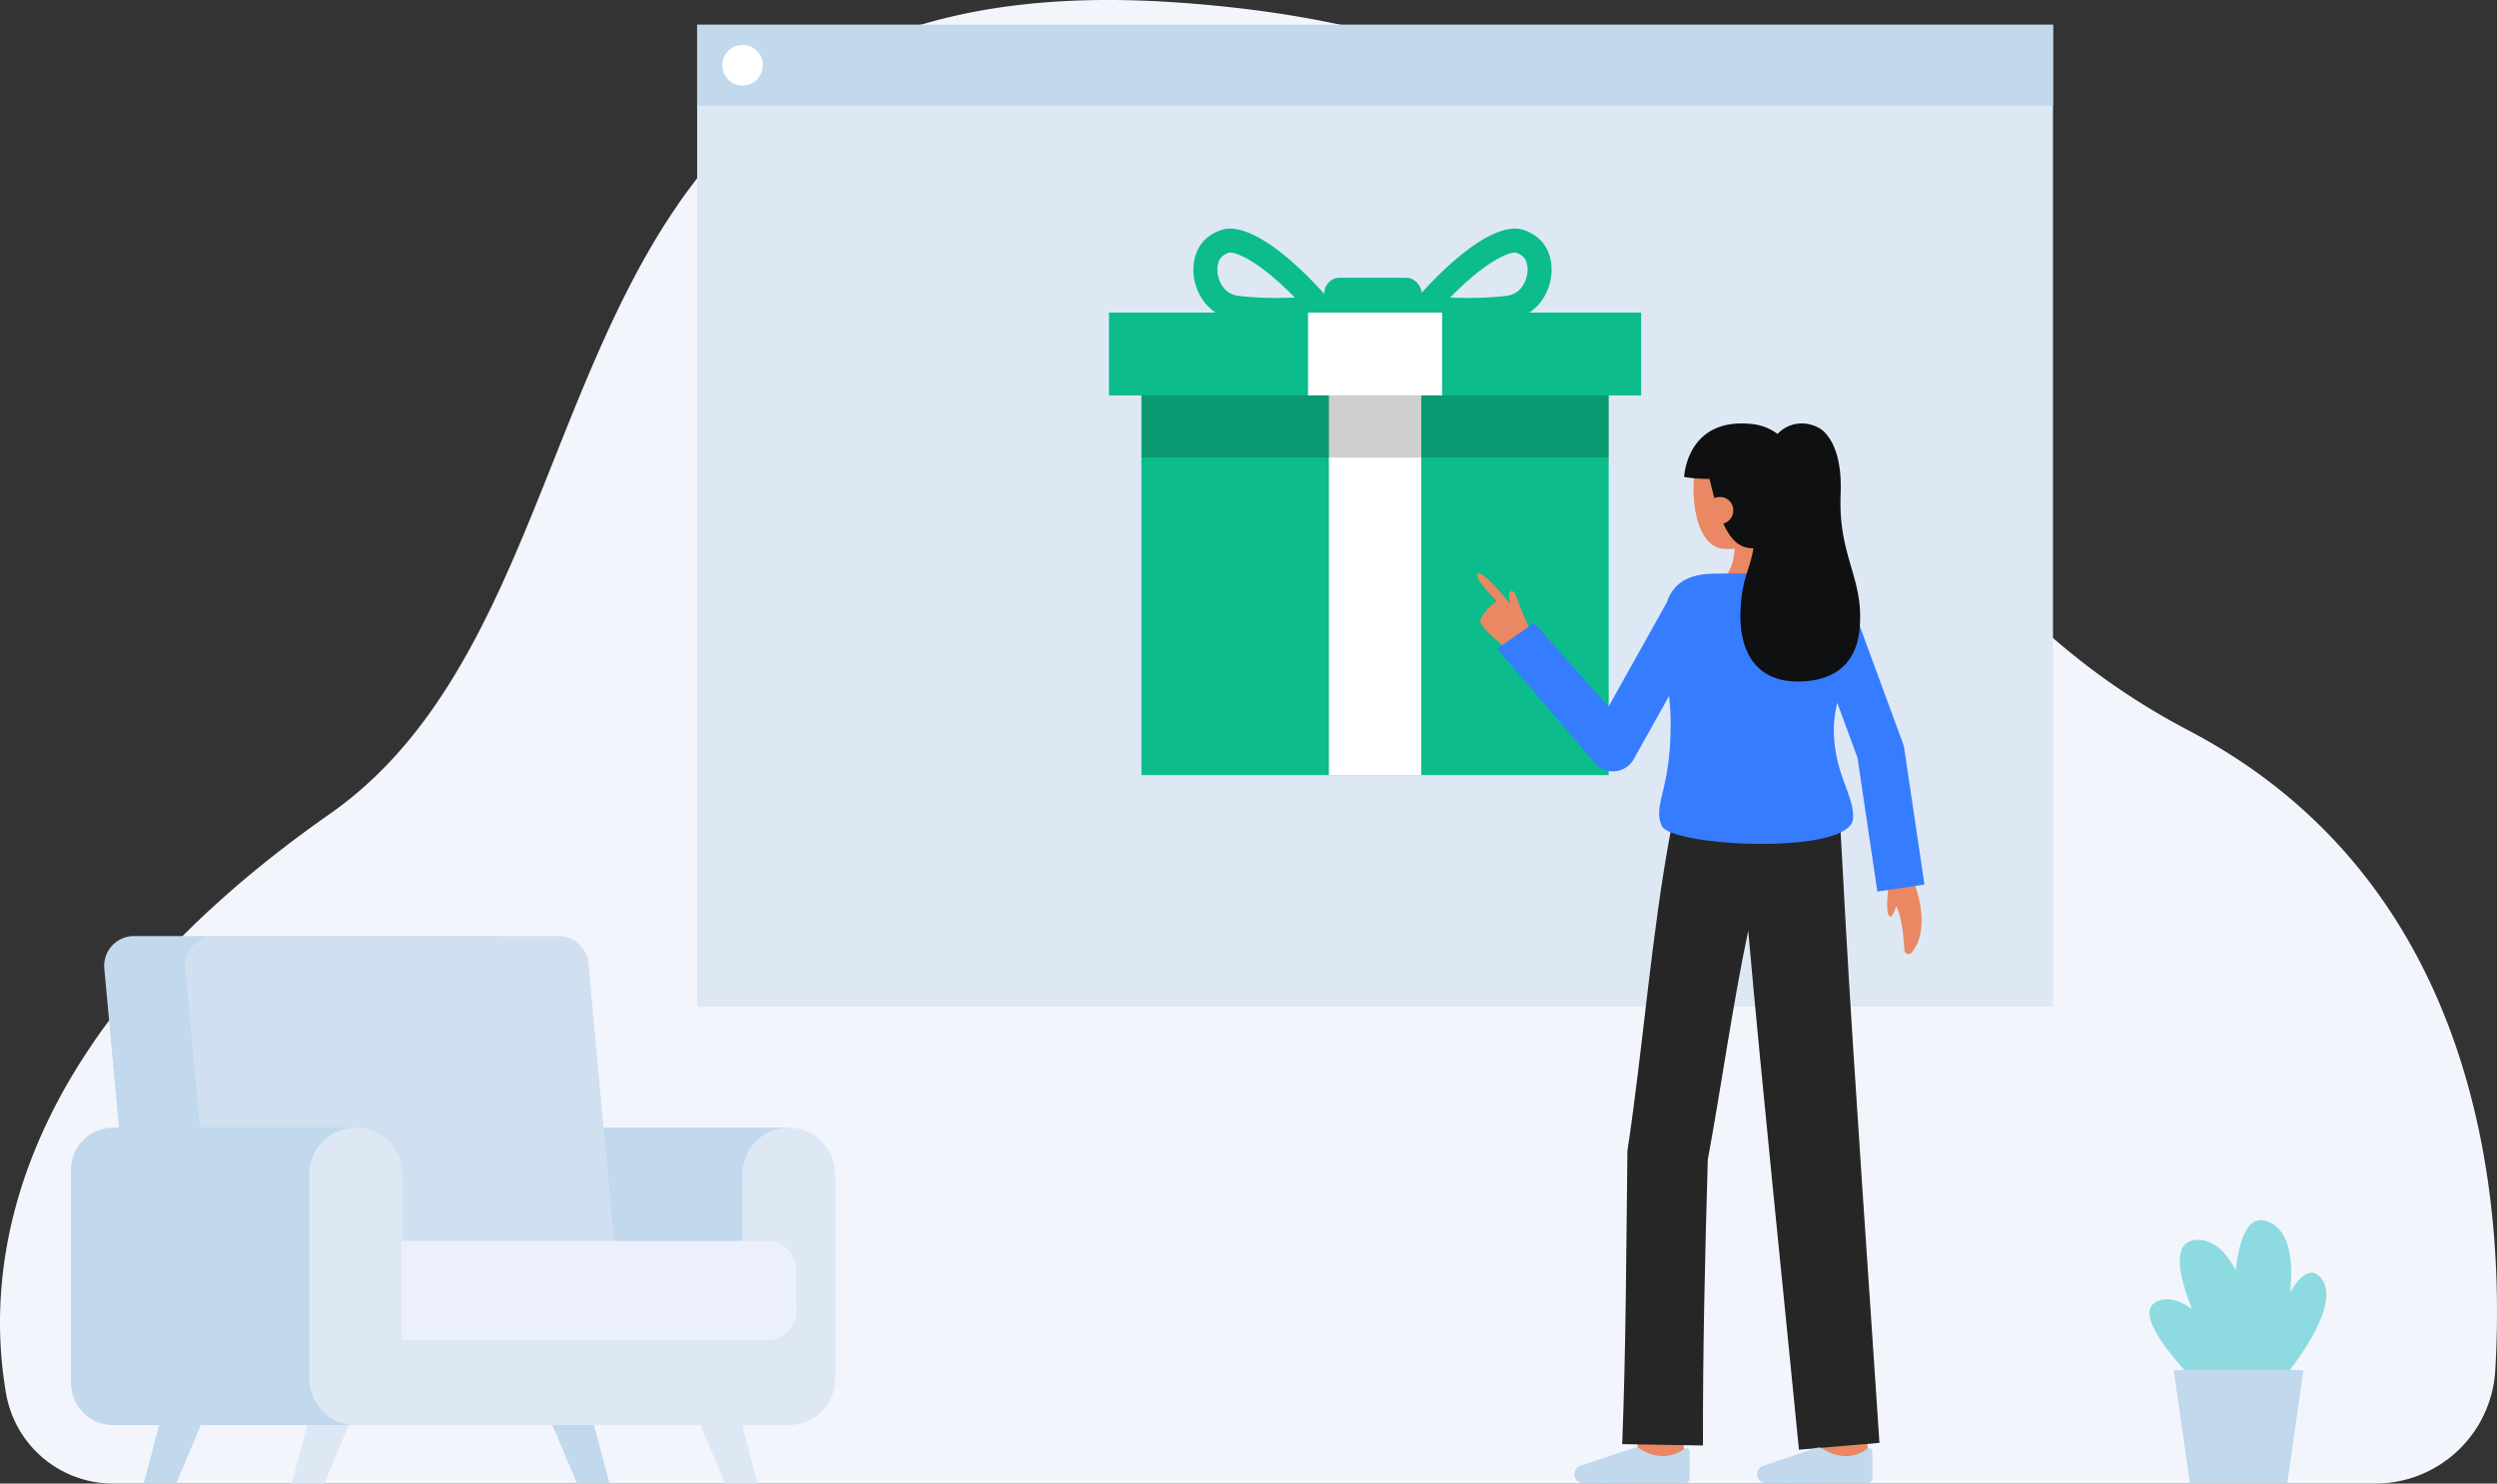 <svg id="Layer_1" data-name="Layer 1" xmlns="http://www.w3.org/2000/svg" viewBox="0 0 1143.803 679.685">
  <rect x="0" y="0" width="1143.803" height="679.685" fill="#333333" stroke="none"/>
  <path d="M51.772,679.685a49.748,49.748,0,0,1-49-41.294c-9.688-55.9-1.292-160.774,148.377-265.559C295.451,271.8,230.365-19.082,536.977.989s277.378,235.04,465.384,333.568c133.856,70.15,145.216,215.357,140.656,293.185a55.115,55.115,0,0,1-55,51.943Z" fill="#f3f5fd"></path>
  <g>
    <rect x="319.33" y="11.344" width="621.087" height="449.786" transform="translate(1259.747 472.475) rotate(-180)" fill="#dee8f5"></rect>
    <rect x="319.33" y="11.344" width="621.087" height="37.051" transform="translate(1259.747 59.74) rotate(-180)" fill="#c1d8ed"></rect>
    <circle cx="340.132" cy="29.87" r="9.296" fill="#fff"></circle>
  </g>
  <g>
    <rect x="606.639" y="127.246" width="44.604" height="40.475" rx="7.003" transform="translate(1257.883 294.967) rotate(180)" fill="#0cbc8b"></rect>
    <g>
      <path d="M563.448,115.73c3.712,0,14.026,4.613,29.671,20.59q-4.263.163-8.306.164a146.884,146.884,0,0,1-17.493-.949c-8.4-1.021-9.517-9.754-9.617-10.749a11.7,11.7,0,0,1,.583-4.978c.535-1.4,1.515-2.975,4.723-4.042a1.9,1.9,0,0,1,.439-.036m0-11a12.324,12.324,0,0,0-3.9.6c-13.334,4.433-13.158,16.857-12.786,20.56.921,9.186,7.227,19.109,19.236,20.568a157.749,157.749,0,0,0,18.819,1.03c9.5,0,18.641-.657,25.779-1.374a2.8,2.8,0,0,0,2.4-1.8,2.755,2.755,0,0,0-.46-2.918c-19.718-23.406-37.6-36.665-49.081-36.665Z" fill="#0cbc8b"></path>
      <path d="M693.944,115.73a1.938,1.938,0,0,1,.435.035h0c3.211,1.068,4.192,2.643,4.727,4.043a11.689,11.689,0,0,1,.583,4.98c-.1.993-1.215,9.726-9.617,10.747a146.651,146.651,0,0,1-17.491.949q-4.041,0-8.308-.164c15.644-15.978,25.958-20.59,29.671-20.59m0-11c-11.482,0-29.363,13.257-49.08,36.665a2.76,2.76,0,0,0-.46,2.919,2.8,2.8,0,0,0,2.4,1.8c7.139.717,16.277,1.374,25.781,1.374a157.767,157.767,0,0,0,18.818-1.03c12.008-1.459,18.313-11.382,19.235-20.568.372-3.7.548-16.127-12.786-20.56a12.324,12.324,0,0,0-3.9-.6Z" fill="#0cbc8b"></path>
      <rect x="522.85" y="171.454" width="214.048" height="183.649" transform="translate(1259.747 526.557) rotate(-180)" fill="#0cbc8b"></rect>
      <rect x="608.727" y="171.821" width="42.294" height="183.282" transform="translate(1259.747 526.924) rotate(-180)" fill="#fff"></rect>
      <g opacity="0.19">
        <rect x="522.85" y="171.454" width="214.048" height="38.167" transform="translate(1259.747 381.075) rotate(-180)"></rect>
      </g>
      <rect x="507.98" y="143.215" width="243.788" height="37.94" transform="translate(1259.747 324.371) rotate(-180)" fill="#0cbc8b"></rect>
      <rect x="599.176" y="143.215" width="61.395" height="37.94" transform="translate(1259.747 324.371) rotate(-180)" fill="#fff"></rect>
    </g>
  </g>
  <g>
    <g>
      <path d="M818.167,265.451s-8.042-3.455-8.042-24.582l-16.165-1.647s3.332,18.669-4.234,25.3Z" fill="#E98862"></path>
      <path d="M818.492,231.991c-.58,6.457-3.56,12.771-9.008,15.289a40.5,40.5,0,0,1-19.079,4.188c-17.548,0-17.35-39.917-9.706-48.295s32.333-5.493,36.343,7.142C819.116,216.849,819.045,225.844,818.492,231.991Z" fill="#E98862"></path>
    </g>
    <path d="M750.833,668.866c-2.214-18.618-2.214-20.533-2.214-21.163h21c0-.063,0-.146,0-.245.075,1.554,1.134,11.035,2.073,18.928Z" fill="#E98862"></path>
    <path d="M834.509,671.377s-.07-21.748-.07-23.674h21c0,1.92.07,23.605.07,23.605Z" fill="#E98862"></path>
    <path d="M780.081,662.235l-36.994-.63c1.737-44.032,1.844-90.219,2.385-134.357,7.221-47.573,11.024-99.816,19.936-147.049l.266.079.782-5.33,76.077-4.695,2.726,49.7c3.973,71.393,11.143,171.95,15.662,241.088l-36.868,3.115C817.41,596.372,807.13,497.6,800.807,426.391c-7.261,34.67-12.2,70.568-18.514,104.94C781.031,574.357,779.962,619.337,780.081,662.235Z" fill="#262626"></path>
    <path d="M808.981,679.5a4.108,4.108,0,0,1-4.076-4.427h0a4.106,4.106,0,0,1,2.658-3.529l24.443-8.187a3.461,3.461,0,0,1,2.872.319,19.1,19.1,0,0,0,11.468,3.4,17.031,17.031,0,0,0,8.82-3.222,1.547,1.547,0,0,1,2.528,1.2v11.952a2.678,2.678,0,0,1-2.689,2.678Z" fill="#c1d8ed"></path>
    <path d="M725.247,679.5a4.108,4.108,0,0,1-4.076-4.427h0a4.106,4.106,0,0,1,2.659-3.529l24.442-8.187a3.463,3.463,0,0,1,2.873.319,19.1,19.1,0,0,0,11.467,3.4,17.035,17.035,0,0,0,8.821-3.222,1.546,1.546,0,0,1,2.527,1.2v11.952a2.677,2.677,0,0,1-2.689,2.678Z" fill="#c1d8ed"></path>
    <g>
      <path d="M864.923,406.286c0,2.98-1.573,12.942.957,13.654,1.518.427,3.31-7,3.31-7" fill="#E98862"></path>
      <path d="M876.871,404.721s8.264,20.114-1.162,31.669a1.888,1.888,0,0,1-3.346-1.081c-.458-7.791-2.029-23.794-7.166-21.925V400.821" fill="#E98862"></path>
    </g>
    <path d="M690.529,297.557s-11.542-9.168-12.358-12.461,7.312-9.77,7.312-9.77-10.808-10.9-8.653-12.474c2.544-1.864,15.085,13.982,15.085,13.982s-1.772-5.7.436-6.075c.907-.153,1.626.737,3.046,4.772,1.618,4.6,4.852,11.515,4.852,11.515Z" fill="#E98862"></path>
    <path d="M702.679,285.368l34.139,38.407,26.7-47.794c2.528-7.551,8.283-12.609,20.023-13.112,4.015-.172,23.606-.2,37.95-.2,9.637,0,17.547,2.956,22.116,7.525a20.166,20.166,0,0,1,5.021,8.129l.137-.051,22.953,62.415a10.873,10.873,0,0,1,.552,2.162l9.265,62.414-21.569,3.2-9.1-61.305-9.27-25.206a53.353,53.353,0,0,0-1.573,11.836c0,21,9.5,30.418,8.8,41.2-1.1,16.945-83.429,12.941-87.624,3.316-4.319-9.926,4.447-16.042,4.063-48.51-.041-3.533-.314-7.23-.69-10.993l-16.2,29a10.9,10.9,0,0,1-17.666,1.925l-44.885-52.5Z" fill="#367CFF"></path>
    <path d="M771.456,218.53s1.106-28.45,32.614-24.068a23.78,23.78,0,0,1,10.178,4.331c7.371-7.645,17.549-4.707,21.277-1.029,4.838,4.774,8.22,13.761,7.619,28.589-1.176,29.058,10.816,38.315,8.683,61.694-1.487,16.291-11.8,24.085-28.015,24.185-19.866.122-27.411-14.355-26.52-32.885.695-14.463,3.884-16.914,5.938-28.151-9.7.191-14.861-9.15-20.143-31.8A69.767,69.767,0,0,1,771.456,218.53Z" fill="#0f1011"></path>
    <path d="M781.675,233.836a6.143,6.143,0,1,0,12.285,0,6.042,6.042,0,0,0-6.143-6.143C783.442,227.909,781.675,230.444,781.675,233.836Z" fill="#E98862"></path>
  </g>
  <g>
    <path d="M989.045,595.846c5-1.636,10.132.205,15.041,3.935-6.466-16.33-9.136-31.08,1.921-31.745,7.735-.464,13.661,5.47,18.163,13.908,1.583-14.835,5.669-25.9,14.819-22.231,10.046,4.027,11.574,17.829,10.051,32.271,4.425-7.376,9.19-11.49,13.517-7.163,12.913,12.913-18.783,49.3-18.783,49.3H1035.9L1031.411,639c.909,1.922,1.407,3.067,1.407,3.067l-5.706,11.612S968.294,602.639,989.045,595.846Z" fill="#8ddbe0"></path>
    <polygon points="1003.159 679.685 1047.708 679.685 1055.166 627.678 995.701 627.678 1003.159 679.685" fill="#c1d8ed"></polygon>
  </g>
  <g>
    <polygon points="336.514 639.98 347.061 679.685 332.171 679.685 315.42 639.98 336.514 639.98" fill="#dee8f5"></polygon>
    <polygon points="144.186 639.98 133.64 679.685 148.529 679.685 165.28 639.98 144.186 639.98" fill="#dee8f5"></polygon>
    <g>
      <polygon points="268.678 639.98 279.225 679.685 264.336 679.685 247.585 639.98 268.678 639.98" fill="#c1d8ed"></polygon>
      <polygon points="76.351 639.98 65.804 679.685 80.694 679.685 97.445 639.98 76.351 639.98" fill="#c1d8ed"></polygon>
    </g>
    <path d="M60.559,582.782H252.426L239.414,441.235a13.637,13.637,0,0,0-13.581-12.389H61.358a13.638,13.638,0,0,0-13.581,14.886Z" fill="#c1d8ed"></path>
    <rect x="230.922" y="516.614" width="130.441" height="130.441" transform="translate(592.284 1163.669) rotate(-180)" fill="#c1d8ed"></rect>
    <path d="M97.744,582.782H282.536L269.524,441.235a13.638,13.638,0,0,0-13.581-12.389H98.543a13.638,13.638,0,0,0-13.581,14.886Z" fill="#dee8f5"></path>
    <g opacity="0.48">
      <path d="M97.744,582.782H282.536L269.524,441.235a13.638,13.638,0,0,0-13.581-12.389H98.543a13.638,13.638,0,0,0-13.581,14.886Z" fill="#c1d8ed"></path>
    </g>
    <path d="M32.524,516.614H143.618a19.347,19.347,0,0,1,19.347,19.347v97.584a19.347,19.347,0,0,1-19.347,19.347H32.524a0,0,0,0,1,0,0V516.614a0,0,0,0,1,0,0Z" transform="translate(195.489 1169.507) rotate(-180)" fill="#c1d8ed"></path>
    <path d="M162.965,652.893h198.4a21.226,21.226,0,0,0,21.226-21.226V537.84a21.226,21.226,0,0,0-42.452,0v72.6H184.191v-72.6a21.226,21.226,0,0,0-42.452,0v93.827A21.226,21.226,0,0,0,162.965,652.893Z" fill="#dee8f5"></path>
    <path d="M197.468,568.542H364.817a0,0,0,0,1,0,0v45.406a0,0,0,0,1,0,0H197.468A13.566,13.566,0,0,1,183.9,600.381V582.108A13.566,13.566,0,0,1,197.468,568.542Z" transform="translate(548.719 1182.489) rotate(-180)" fill="#f3f5fd"></path>
    <g opacity="0.15">
      <path d="M197.468,568.542H364.817a0,0,0,0,1,0,0v45.406a0,0,0,0,1,0,0H197.468A13.566,13.566,0,0,1,183.9,600.381V582.108A13.566,13.566,0,0,1,197.468,568.542Z" transform="translate(548.719 1182.489) rotate(-180)" fill="#c1d8ed"></path>
    </g>
  </g>
</svg>